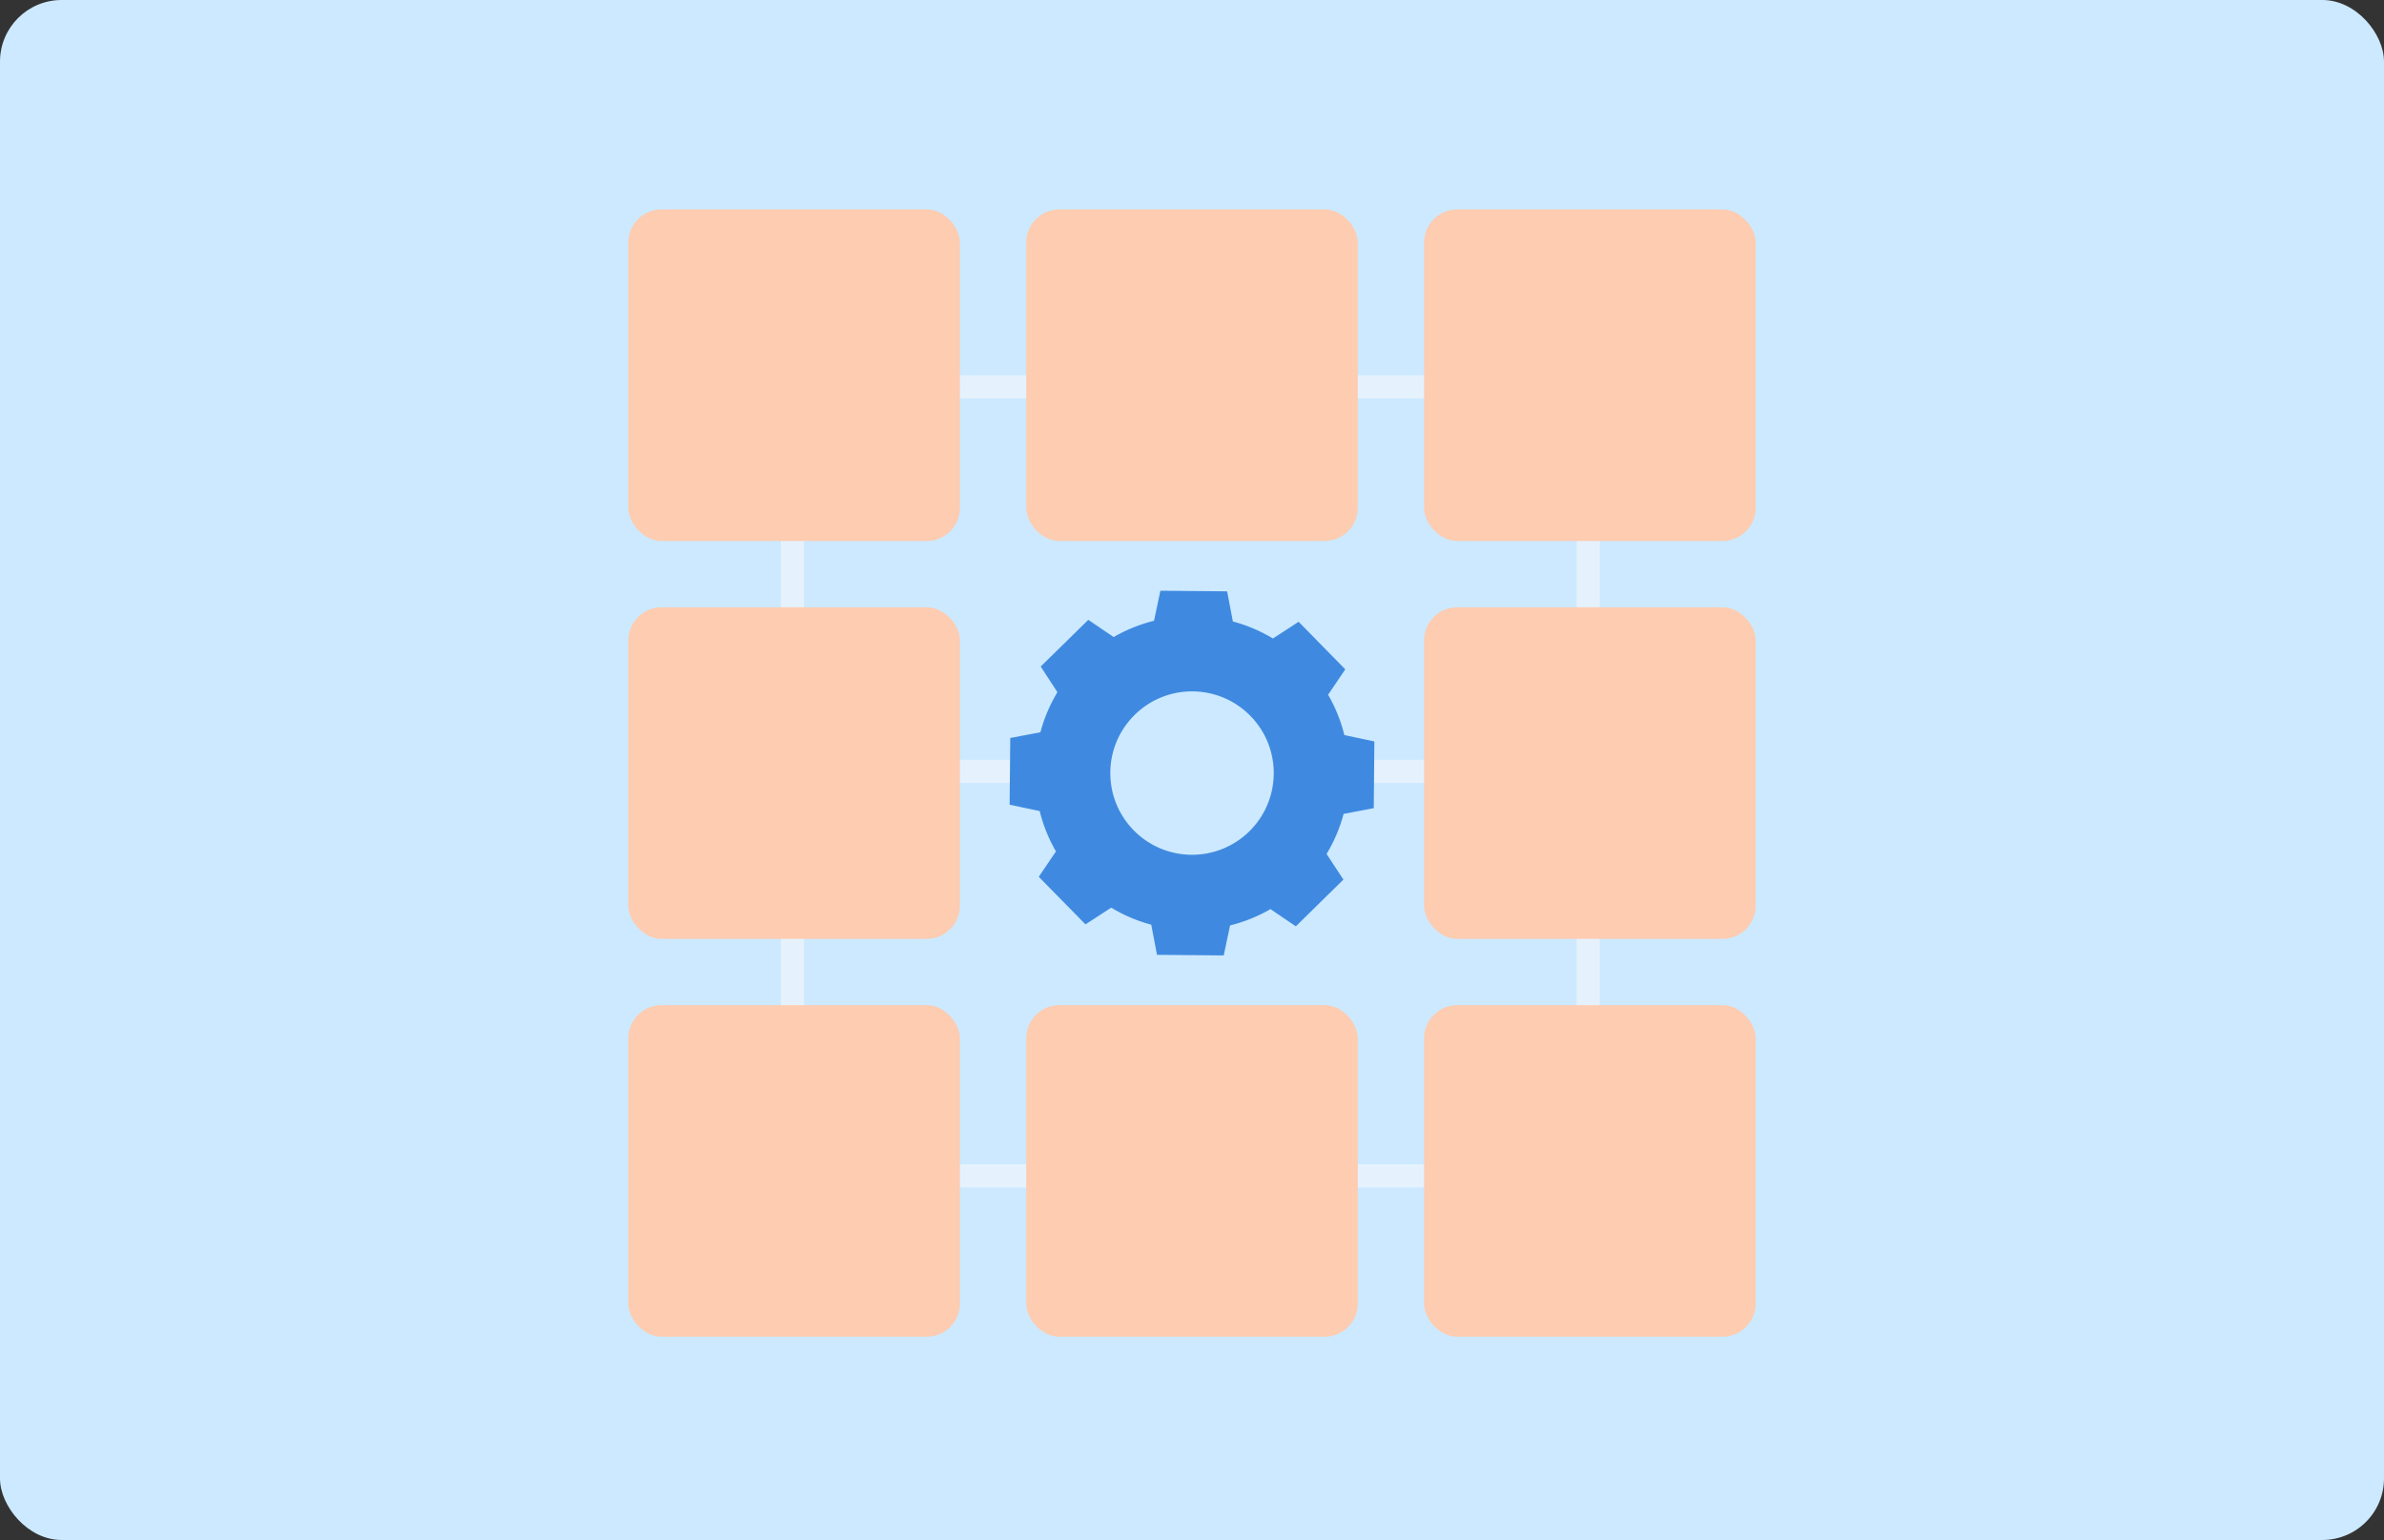 <svg fill="none" height="250" viewBox="0 0 387 250" width="387" xmlns="http://www.w3.org/2000/svg" xmlns:xlink="http://www.w3.org/1999/xlink"><rect x="0" y="0" width="387" height="250" fill="#333333" stroke="none"/><clipPath id="a"><path d="m0 0h387v250h-387z"/></clipPath><g clip-path="url(#a)"><rect fill="#cce9ff" height="250" rx="10" width="387"/><g fill="#e5f2fe"><path d="m152.057 60.912h23.144v3.768h-23.144z"/><path d="m152.057 189.012h23.144v3.768h-23.144z"/><path d="m152.057 123.347h23.144v3.768h-23.144z"/><path d="m219.336 60.912h23.144v3.768h-23.144z"/><path d="m219.336 189.012h23.144v3.768h-23.144z"/><path d="m223.104 123.347h23.144v3.768h-23.144z"/><path d="m255.936 104.509h23.144v3.768h-23.144z" transform="matrix(0 -1 1 0 151.427 360.445)"/><path d="m255.936 171.25h23.144v3.768h-23.144z" transform="matrix(0 -1 1 0 84.686 427.186)"/><path d="m126.76 103.971h23.144v3.768h-23.144z" transform="matrix(0 -1 1 0 22.789 230.731)"/><path d="m126.76 171.25h23.144v3.768h-23.144z" transform="matrix(0 -1 1 0 -44.49 298.01)"/></g><path d="m215.348 138.634c1.238-2.054 2.162-4.245 2.762-6.505l4.894-.934.049-5.415.049-5.414-4.865-1.032c-.56-2.27-1.444-4.481-2.643-6.554l2.791-4.118-3.794-3.862-3.784-3.861-4.167 2.712c-2.054-1.238-4.246-2.162-6.506-2.762l-.934-4.893-5.416-.049-5.415-.049-1.032 4.875c-2.27.56-4.482 1.444-6.555 2.643l-4.119-2.791-3.862 3.793-3.863 3.783 2.713 4.167c-1.238 2.054-2.162 4.245-2.762 6.505l-4.894.934-.049 5.414-.05 5.415 4.875 1.032c.561 2.27 1.445 4.481 2.644 6.554l-2.791 4.117 3.794 3.862 3.793 3.862 4.168-2.712c2.054 1.238 4.245 2.162 6.506 2.761l.934 4.894 5.415.049 5.415.049 1.032-4.874c2.271-.56 4.482-1.444 6.556-2.643l4.118 2.791 3.863-3.793 3.862-3.794zm-31.313-3.842c-5.131-5.228-5.052-13.63.177-18.76 5.228-5.129 13.632-5.051 18.762.177s5.052 13.63-.177 18.759c-5.229 5.13-13.632 5.051-18.762-.176z" fill="#3f8ae0"/><rect fill="#feccb0" height="53.824" rx="5.382" width="53.824" x="102" y="34"/><rect fill="#feccb0" height="53.824" rx="5.382" width="53.824" x="102" y="98.588"/><rect fill="#feccb0" height="53.824" rx="5.382" width="53.824" x="102" y="163.177"/><rect fill="#feccb0" height="53.824" rx="5.382" width="53.824" x="166.588" y="34"/><rect fill="#feccb0" height="53.824" rx="5.382" width="53.824" x="166.588" y="163.177"/><rect fill="#feccb0" height="53.824" rx="5.382" width="53.824" x="231.176" y="34"/><rect fill="#feccb0" height="53.824" rx="5.382" width="53.824" x="231.176" y="163.177"/><rect fill="#feccb0" height="53.824" rx="5.382" width="53.824" x="231.176" y="98.588"/></g></svg>